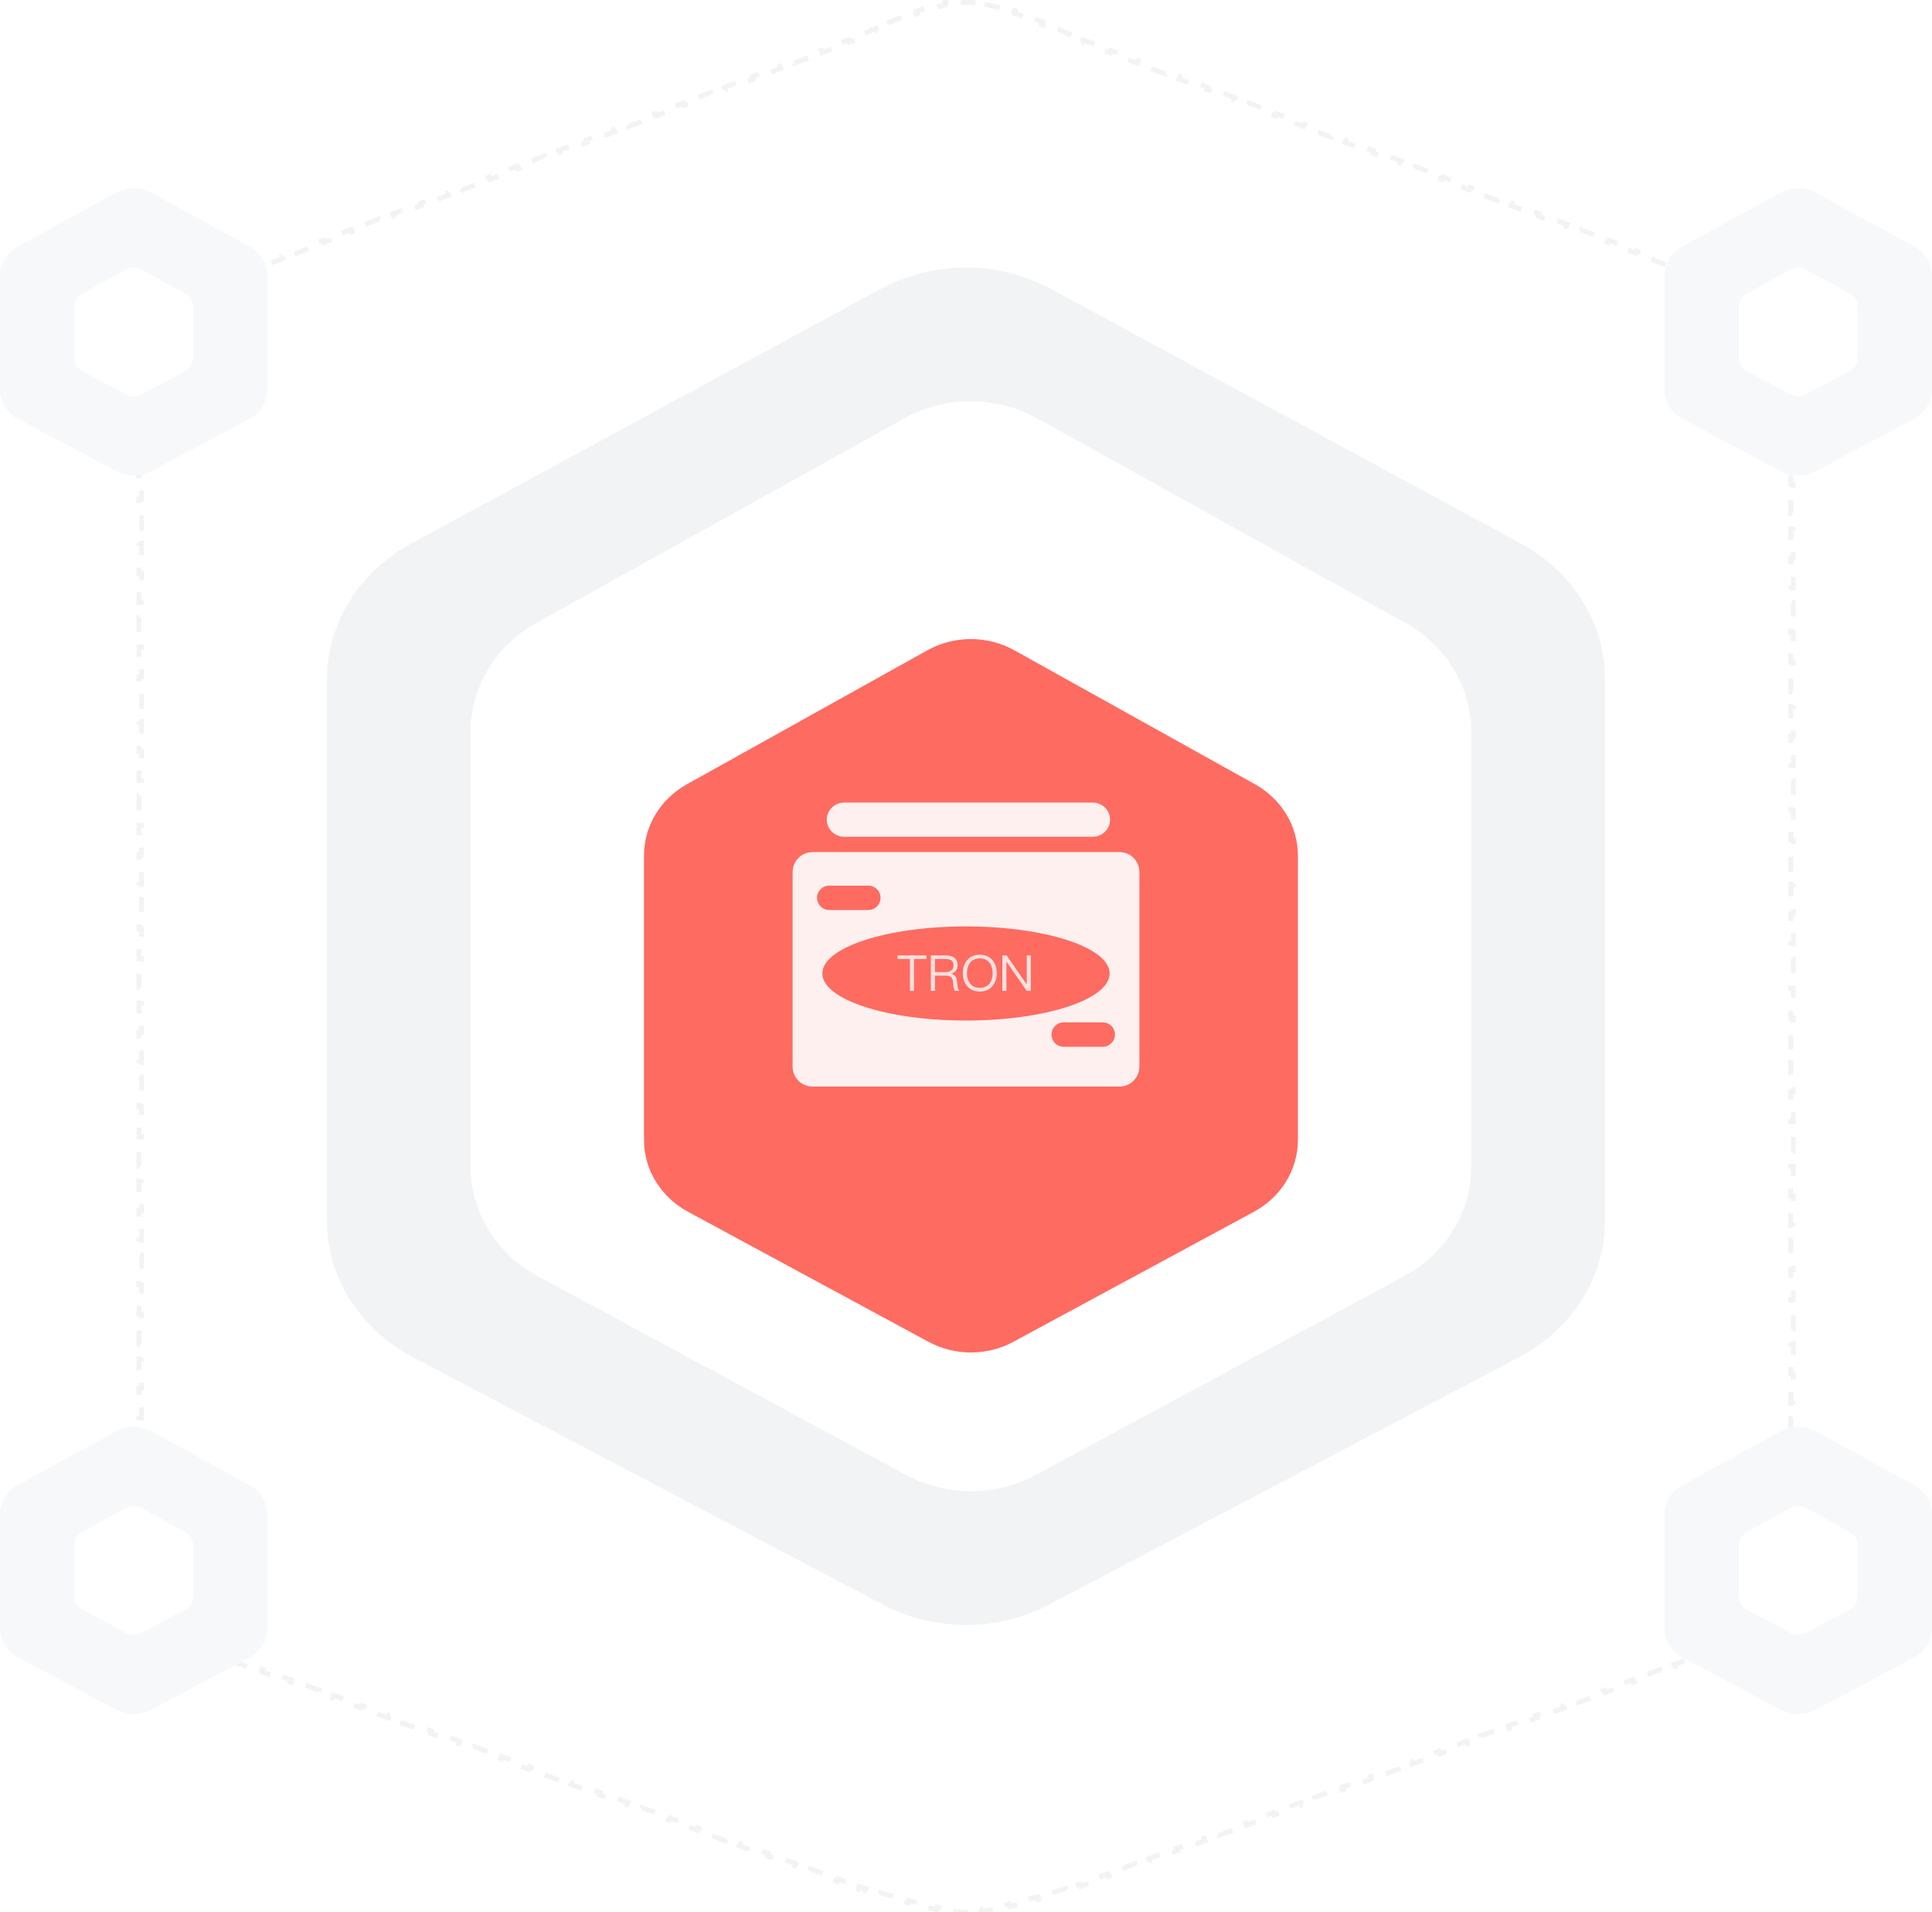 <svg width="390" height="386" viewBox="0 0 390 386" fill="none" xmlns="http://www.w3.org/2000/svg">
<path fill-rule="evenodd" clip-rule="evenodd" d="M307.081 109.762L307.086 109.767C317.572 115.467 324.01 125.886 324 137.144V246.352C324.011 257.753 317.409 268.282 306.709 273.927L211.774 323.889C201.37 329.37 188.615 329.37 178.21 323.889L83.285 273.927C72.59 268.281 65.99 257.755 66 246.357V137.149C65.989 125.89 72.424 115.47 82.909 109.767L177.804 58.308C188.403 52.564 201.526 52.564 212.125 58.308L307.081 109.767V109.762Z" fill="#E6E9EB" fill-opacity="0.5"/>
<path d="M50.093 54.826L50.103 54.823L50.112 54.82L51.508 54.287L51.33 53.82L54.121 52.755L54.3 53.222L57.091 52.157L56.913 51.69L59.704 50.625L59.883 51.092L62.674 50.027L62.496 49.56L65.287 48.495L65.466 48.962L68.257 47.897L68.079 47.43L70.871 46.365L71.049 46.833L73.841 45.767L73.662 45.3L76.454 44.235L76.632 44.703L79.424 43.638L79.245 43.17L82.037 42.105L82.215 42.573L85.007 41.508L84.829 41.041L87.62 39.976L87.798 40.443L90.59 39.378L90.412 38.911L93.203 37.846L93.382 38.313L96.173 37.248L95.995 36.781L98.786 35.716L98.965 36.183L101.756 35.118L101.578 34.651L104.37 33.586L104.548 34.053L107.339 32.988L107.161 32.521L109.953 31.456L110.131 31.923L112.923 30.858L112.744 30.391L115.536 29.326L115.714 29.793L118.506 28.728L118.327 28.261L121.119 27.196L121.297 27.663L124.089 26.599L123.911 26.131L126.702 25.066L126.88 25.534L129.672 24.469L129.494 24.001L132.285 22.936L132.464 23.404L135.255 22.339L135.077 21.872L137.868 20.807L138.047 21.274L140.838 20.209L140.66 19.742L143.452 18.677L143.63 19.144L146.421 18.079L146.243 17.612L149.035 16.547L149.213 17.014L152.005 15.949L151.826 15.482L154.618 14.417L154.796 14.884L157.588 13.819L157.409 13.352L160.201 12.287L160.379 12.754L163.171 11.689L162.993 11.222L165.784 10.157L165.962 10.624L168.754 9.559L168.576 9.092L171.367 8.027L171.546 8.494L172.941 7.962L172.954 7.957L172.966 7.952L174.328 7.346L174.125 6.889C175.061 6.474 175.955 6.077 176.812 5.698L177.014 6.156C177.961 5.738 178.862 5.343 179.722 4.971L179.524 4.512C180.476 4.101 181.378 3.717 182.238 3.361L182.429 3.824C183.389 3.427 184.294 3.066 185.154 2.74L184.977 2.272C185.956 1.902 186.88 1.576 187.761 1.296L187.912 1.772C188.894 1.46 189.82 1.205 190.709 1.009L190.601 0.52C191.604 0.298 192.566 0.147 193.514 0.067L193.556 0.565C194.517 0.484 195.461 0.479 196.421 0.549L196.457 0.05C197.407 0.119 198.37 0.261 199.375 0.475L199.27 0.964C200.16 1.154 201.086 1.402 202.068 1.711L202.218 1.234C203.1 1.511 204.024 1.835 205.004 2.207L204.826 2.674C205.686 3 206.589 3.362 207.548 3.762L207.74 3.3C208.599 3.658 209.5 4.045 210.45 4.462L210.249 4.92C211.106 5.296 212.005 5.697 212.949 6.121L213.154 5.665C214.008 6.05 214.9 6.454 215.832 6.877L215.625 7.332C216.067 7.534 216.519 7.739 216.981 7.95L216.996 7.956L217.01 7.962L218.407 8.494L218.585 8.027L221.378 9.092L221.2 9.559L223.994 10.624L224.172 10.157L226.965 11.222L226.787 11.689L229.58 12.754L229.759 12.287L232.552 13.352L232.374 13.819L235.167 14.884L235.345 14.417L238.139 15.482L237.961 15.949L240.754 17.014L240.932 16.547L243.725 17.612L243.547 18.079L246.341 19.144L246.519 18.677L249.312 19.742L249.134 20.209L251.927 21.274L252.106 20.807L254.899 21.872L254.721 22.339L257.514 23.404L257.692 22.936L260.486 24.001L260.308 24.469L263.101 25.534L263.279 25.066L266.072 26.131L265.894 26.599L268.688 27.663L268.866 27.196L271.659 28.261L271.481 28.728L274.274 29.793L274.453 29.326L277.246 30.391L277.068 30.858L279.861 31.923L280.039 31.456L282.833 32.521L282.655 32.988L285.448 34.053L285.626 33.586L288.419 34.651L288.241 35.118L291.035 36.183L291.213 35.716L294.006 36.781L293.828 37.248L296.621 38.313L296.799 37.846L299.593 38.911L299.415 39.378L302.208 40.443L302.386 39.976L305.18 41.041L305.001 41.508L307.795 42.573L307.973 42.105L310.766 43.17L310.588 43.638L313.382 44.703L313.56 44.235L316.353 45.3L316.175 45.768L318.968 46.833L319.146 46.365L321.94 47.43L321.762 47.898L324.555 48.962L324.733 48.495L327.527 49.56L327.348 50.027L330.142 51.092L330.32 50.625L333.113 51.69L332.935 52.157L335.729 53.222L335.907 52.755L338.7 53.82L338.522 54.287L339.919 54.82L340.094 54.36L340.103 54.352C340.599 54.516 341.084 54.676 341.557 54.832L341.4 55.307C342.409 55.64 343.367 55.958 344.277 56.265L344.437 55.791C345.447 56.131 346.4 56.457 347.298 56.775L347.131 57.246C348.146 57.605 349.09 57.952 349.966 58.294L350.148 57.828C351.165 58.225 352.094 58.616 352.944 59.013L352.733 59.466C353.714 59.925 354.582 60.389 355.348 60.874L355.616 60.451C356.533 61.032 357.319 61.648 357.992 62.327L357.636 62.679C358.322 63.371 358.883 64.131 359.344 64.996L359.786 64.76C360.234 65.6 360.591 66.532 360.876 67.585L360.394 67.715C360.63 68.588 360.817 69.551 360.963 70.624L361.459 70.557C361.586 71.486 361.683 72.49 361.757 73.582L361.258 73.616C361.322 74.551 361.368 75.552 361.403 76.626L361.902 76.61C361.933 77.562 361.953 78.57 361.967 79.639L361.467 79.645C361.48 80.609 361.487 81.624 361.491 82.691L361.991 82.689C361.995 83.652 361.996 84.658 361.996 85.71L361.496 85.71C361.497 86.211 361.497 86.722 361.497 87.245H361.997V88.741H361.497V91.734H361.997V94.727H361.497V97.719H361.997V100.712H361.497V103.705H361.997V106.697H361.497V109.69H361.997V112.683H361.497V115.676H361.997V118.668H361.497V121.661H361.997V124.654H361.497V127.646H361.997V130.639H361.497V133.632H361.997V136.625H361.497V139.617H361.997V142.61H361.497V145.603H361.997V148.595H361.497V151.588H361.997V154.581H361.497V157.574H361.997V160.566H361.497V163.559H361.997V166.552H361.497V169.545H361.997V172.537H361.497V175.53H361.997V178.523H361.497V181.515H361.997V184.508H361.497V187.501H361.997V190.494H361.497V193.486H361.997V196.479H361.497L361.497 199.472H361.997V202.465H361.497V205.457H361.997V208.45H361.497V211.443H361.997V214.435H361.497V217.428H361.997V220.421H361.497V223.414H361.997V226.406H361.497V229.399H361.997V232.392H361.497V235.385H361.997V238.377H361.497V241.37H361.997V244.363H361.497V247.355H361.997V250.348H361.497V253.341H361.997V256.334H361.497V259.326H361.997V262.319H361.497V265.312H361.997V268.305L361.497 268.305V271.297H361.997V274.29H361.497V277.283H361.997V280.275H361.497V283.268H361.997V286.261H361.497V289.254H361.997V292.246H361.497V295.239H361.997V298.232H361.497V301.225H361.997V304.217H361.497V305.714H361.997C361.997 306.234 361.997 306.741 361.997 307.235H361.497C361.497 308.306 361.496 309.314 361.488 310.264L361.988 310.268C361.98 311.346 361.965 312.352 361.937 313.293L361.437 313.278C361.404 314.363 361.355 315.358 361.281 316.275L361.78 316.316C361.691 317.412 361.567 318.405 361.394 319.314L360.903 319.22C360.703 320.266 360.438 321.189 360.088 322.026L360.549 322.219C360.345 322.705 360.113 323.166 359.849 323.607C359.599 324.025 359.32 324.424 359.009 324.812L358.619 324.499C358.053 325.204 357.37 325.872 356.542 326.536L356.855 326.926C356.134 327.504 355.312 328.075 354.375 328.659L354.111 328.235C353.332 328.72 352.47 329.216 351.515 329.736L351.754 330.175C350.928 330.625 350.035 331.091 349.071 331.581L348.844 331.135C348.001 331.563 347.103 332.01 346.144 332.481L346.365 332.93C345.505 333.353 344.598 333.794 343.641 334.259L343.422 333.81C343.164 333.935 342.901 334.063 342.635 334.192C342.574 334.222 342.512 334.252 342.45 334.282L342.05 334.476L342.268 334.926L340.873 335.441L340.7 334.972L337.91 336.003L338.084 336.472L335.294 337.503L335.121 337.034L332.331 338.065L332.504 338.534L329.715 339.565L329.542 339.096L326.752 340.127L326.925 340.596L324.136 341.627L323.962 341.158L321.173 342.188L321.346 342.657L318.556 343.688L318.383 343.219L315.593 344.25L315.767 344.719L312.977 345.75L312.804 345.281L310.014 346.312L310.187 346.781L307.398 347.812L307.224 347.343L304.435 348.374L304.608 348.843L301.818 349.874L301.645 349.405L298.855 350.436L299.029 350.905L296.239 351.936L296.066 351.467L293.276 352.498L293.449 352.967L290.66 353.997L290.486 353.528L287.697 354.559L287.87 355.028L285.081 356.059L284.907 355.59L282.118 356.621L282.291 357.09L279.501 358.121L279.328 357.652L276.538 358.683L276.712 359.152L273.922 360.183L273.749 359.714L270.959 360.745L271.132 361.214L268.343 362.245L268.169 361.776L265.38 362.807L265.553 363.276L262.763 364.307L262.59 363.838L259.8 364.868L259.974 365.337L257.184 366.368L257.011 365.899L254.221 366.93L254.394 367.399L251.605 368.43L251.431 367.961L248.642 368.992L248.815 369.461L246.025 370.492L245.852 370.023L243.063 371.054L243.236 371.523L240.446 372.554L240.273 372.085L237.483 373.116L237.657 373.585L234.867 374.616L234.694 374.147L231.904 375.178L232.077 375.647L229.288 376.678L229.114 376.209L226.325 377.239L226.498 377.708L223.708 378.739L223.535 378.27L220.745 379.301L220.919 379.77L218.129 380.801L217.956 380.332L216.561 380.848L216.734 381.317C216.243 381.458 215.763 381.596 215.294 381.731L215.156 381.25C214.158 381.537 213.208 381.809 212.301 382.067L212.438 382.548C211.437 382.832 210.488 383.099 209.586 383.349L209.452 382.867C208.442 383.146 207.489 383.403 206.587 383.638L206.712 384.122C205.695 384.386 204.739 384.623 203.832 384.832L203.719 384.344C202.698 384.579 201.74 384.778 200.827 384.941L200.915 385.433C199.891 385.616 198.921 385.754 197.978 385.849L197.928 385.351C196.934 385.451 195.973 385.5 195.012 385.5L195.012 386C194.034 386 193.056 385.949 192.046 385.847L192.096 385.35C191.168 385.257 190.21 385.12 189.197 384.939L189.109 385.431C188.187 385.266 187.221 385.066 186.193 384.829L186.305 384.342C185.403 384.135 184.452 383.899 183.438 383.636L183.312 384.12C182.406 383.884 181.452 383.627 180.439 383.347L180.572 382.865C179.671 382.616 178.723 382.35 177.723 382.066L177.586 382.547C176.679 382.289 175.729 382.017 174.73 381.73L174.868 381.25L173.428 380.836L173.29 381.317L171.874 380.801L172.045 380.331L169.213 379.3L169.042 379.77L166.21 378.739L166.381 378.27L163.55 377.239L163.379 377.708L160.547 376.678L160.718 376.208L157.886 375.177L157.715 375.647L154.883 374.616L155.054 374.146L152.223 373.115L152.052 373.585L149.22 372.554L149.391 372.084L146.559 371.053L146.388 371.523L143.556 370.492L143.727 370.022L140.896 368.991L140.725 369.461L137.893 368.43L138.064 367.96L135.232 366.929L135.061 367.399L132.229 366.368L132.4 365.899L129.569 364.868L129.398 365.337L126.566 364.307L126.737 363.837L123.905 362.806L123.734 363.276L120.902 362.245L121.073 361.775L118.242 360.744L118.071 361.214L115.239 360.183L115.41 359.713L112.578 358.682L112.407 359.152L109.575 358.121L109.746 357.651L106.915 356.62L106.744 357.09L103.912 356.059L104.083 355.589L101.251 354.559L101.08 355.028L98.248 353.997L98.419 353.528L95.588 352.497L95.417 352.967L92.585 351.936L92.756 351.466L89.924 350.435L89.753 350.905L86.921 349.874L87.092 349.404L84.261 348.373L84.09 348.843L81.258 347.812L81.429 347.342L78.597 346.311L78.426 346.781L75.594 345.75L75.765 345.28L72.934 344.249L72.763 344.719L69.931 343.688L70.102 343.219L67.27 342.188L67.099 342.657L64.267 341.627L64.438 341.157L61.607 340.126L61.436 340.596L58.604 339.565L58.775 339.095L55.943 338.064L55.772 338.534L52.94 337.503L53.111 337.033L50.28 336.002L50.109 336.472L47.277 335.441L47.448 334.971L46.032 334.456L45.861 334.926C45.419 334.688 44.989 334.457 44.569 334.231L44.806 333.791C43.902 333.305 43.048 332.844 42.241 332.404L42.002 332.843C41.094 332.349 40.246 331.88 39.453 331.432L39.699 330.997C38.794 330.485 37.963 330 37.2 329.533L36.939 329.96C36.041 329.41 35.233 328.883 34.507 328.364L34.797 327.957C33.95 327.352 33.223 326.761 32.597 326.162L32.251 326.523C31.506 325.811 30.893 325.08 30.389 324.292L30.81 324.023C30.32 323.257 29.935 322.433 29.634 321.508L29.158 321.663C28.879 320.806 28.67 319.87 28.513 318.827L29.007 318.753C28.877 317.886 28.783 316.939 28.715 315.893L28.216 315.926C28.158 315.029 28.12 314.064 28.095 313.02L28.594 313.008C28.572 312.103 28.56 311.137 28.554 310.103L28.054 310.106C28.048 309.188 28.046 308.216 28.046 307.188L28.546 307.188C28.546 306.712 28.547 306.223 28.547 305.722L28.047 305.722L28.047 304.225H28.547L28.547 301.233H28.047L28.047 298.24H28.547L28.547 295.247H28.047L28.047 292.254H28.547L28.547 289.262H28.047L28.047 286.269H28.547L28.547 283.276H28.047L28.047 280.283H28.547L28.547 277.291H28.047L28.047 274.298H28.547L28.547 271.305H28.047L28.047 268.313H28.547L28.547 265.32H28.047L28.047 262.327H28.547L28.547 259.334H28.047L28.047 256.342H28.547L28.547 253.349H28.047L28.047 250.356H28.547L28.547 247.364H28.047L28.047 244.371H28.547L28.547 241.378H28.047L28.047 238.385H28.547L28.547 235.393H28.047L28.047 232.4H28.547L28.547 229.407H28.047L28.047 226.415H28.547L28.547 223.422H28.047L28.047 220.429H28.547L28.547 217.436H28.047L28.047 214.444H28.547L28.547 211.451H28.047L28.047 208.458H28.547L28.547 205.465H28.047L28.047 202.473H28.547L28.547 199.48H28.047L28.047 196.487H28.547L28.547 193.495H28.047L28.047 190.502H28.547L28.547 187.509H28.047L28.047 184.516H28.547L28.547 181.524H28.047L28.047 178.531H28.547L28.547 175.538H28.047L28.047 172.545H28.547L28.547 169.553H28.047L28.047 166.56H28.547L28.547 163.567H28.047L28.047 160.574H28.547L28.547 157.582H28.047L28.047 154.589H28.547L28.547 151.596H28.047L28.047 148.604H28.547L28.547 145.611H28.047L28.047 142.618H28.547L28.547 139.625H28.047L28.047 136.633H28.547L28.547 133.64H28.047L28.047 130.647H28.547L28.547 127.655H28.047L28.047 124.662H28.547L28.547 121.669H28.047L28.047 118.676H28.547L28.547 115.684H28.047L28.047 112.691H28.547L28.547 109.698H28.047L28.047 106.705H28.547L28.547 103.713H28.047L28.047 100.72H28.547L28.547 97.727H28.047L28.047 94.734L28.547 94.734L28.547 91.742H28.047L28.047 88.749H28.547L28.547 87.253H28.047C28.041 86.731 28.034 86.219 28.029 85.718L28.529 85.713C28.517 84.662 28.509 83.658 28.504 82.696L28.004 82.699C27.998 81.63 27.998 80.615 28.006 79.648L28.506 79.652C28.513 78.587 28.53 77.582 28.558 76.635L28.058 76.62C28.09 75.542 28.137 74.535 28.203 73.593L28.702 73.628C28.777 72.547 28.878 71.555 29.009 70.641L28.515 70.57C28.671 69.483 28.871 68.5 29.125 67.604L29.606 67.74C29.894 66.724 30.251 65.833 30.689 65.034L30.251 64.793C30.746 63.893 31.344 63.099 32.067 62.376L32.42 62.73C33.069 62.082 33.826 61.49 34.715 60.927L34.447 60.505C35.237 60.004 36.122 59.53 37.112 59.064L37.325 59.517C38.165 59.121 39.085 58.731 40.093 58.334L39.91 57.869C40.791 57.522 41.737 57.17 42.752 56.807L42.92 57.278C43.814 56.958 44.763 56.629 45.77 56.285L45.608 55.812C46.519 55.501 47.477 55.178 48.484 54.84L48.643 55.314L50.093 54.826ZM340.1 54.348L340.097 54.35L340.098 54.348H340.1Z" stroke="#979797" stroke-opacity="0.12" stroke-dasharray="3"/>
<path fill-rule="evenodd" clip-rule="evenodd" d="M386.459 49.804L386.46 49.805C388.655 51.011 390.002 53.217 390 55.6V78.717C390.002 81.13 388.621 83.359 386.381 84.554L366.511 95.13C364.333 96.29 361.664 96.29 359.486 95.13L339.618 84.554C337.379 83.359 335.998 81.131 336 78.718V55.601C335.998 53.218 337.344 51.012 339.539 49.805L359.401 38.912C361.619 37.696 364.366 37.696 366.584 38.912L386.459 49.805V49.804Z" fill="#F7F8F9"/>
<path fill-rule="evenodd" clip-rule="evenodd" d="M373.426 59.291L373.427 59.292C374.402 59.833 375.001 60.821 375 61.89V72.252C375.001 73.334 374.387 74.333 373.392 74.869L364.56 79.61C363.593 80.13 362.406 80.13 361.438 79.61L352.608 74.869C351.613 74.333 350.999 73.334 351 72.253V61.89C350.999 60.822 351.598 59.833 352.573 59.292L361.4 54.409C362.386 53.864 363.607 53.864 364.593 54.409L373.426 59.292V59.291Z" fill="white"/>
<path fill-rule="evenodd" clip-rule="evenodd" d="M50.459 49.804L50.46 49.805C52.655 51.011 54.002 53.217 54 55.6V78.717C54.002 81.13 52.621 83.359 50.381 84.554L30.511 95.13C28.333 96.29 25.664 96.29 23.486 95.13L3.618 84.554C1.379 83.359 -0.002 81.131 3.19345e-06 78.718V55.601C-0.002 53.218 1.344 51.012 3.539 49.805L23.401 38.912C25.619 37.696 28.366 37.696 30.584 38.912L50.459 49.805V49.804Z" fill="#F7F8F9"/>
<path fill-rule="evenodd" clip-rule="evenodd" d="M37.426 59.291L37.427 59.292C38.402 59.833 39.001 60.821 39 61.89V72.252C39.001 73.334 38.387 74.333 37.392 74.869L28.56 79.61C27.593 80.13 26.406 80.13 25.438 79.61L16.608 74.869C15.613 74.333 14.999 73.334 15 72.253V61.89C14.999 60.822 15.598 59.833 16.573 59.292L25.4 54.409C26.386 53.864 27.607 53.864 28.593 54.409L37.426 59.292V59.291Z" fill="white"/>
<path fill-rule="evenodd" clip-rule="evenodd" d="M386.459 299.804L386.46 299.805C388.655 301.011 390.002 303.217 390 305.6V328.717C390.002 331.13 388.621 333.359 386.381 334.554L366.511 345.13C364.333 346.29 361.664 346.29 359.486 345.13L339.618 334.554C337.379 333.359 335.998 331.131 336 328.718V305.601C335.998 303.218 337.344 301.012 339.539 299.805L359.401 288.912C361.619 287.696 364.366 287.696 366.584 288.912L386.459 299.805V299.804Z" fill="#F7F8F9"/>
<path fill-rule="evenodd" clip-rule="evenodd" d="M373.426 309.291L373.427 309.292C374.402 309.833 375.001 310.821 375 311.89V322.252C375.001 323.334 374.387 324.333 373.392 324.869L364.56 329.61C363.593 330.13 362.406 330.13 361.438 329.61L352.608 324.869C351.613 324.333 350.999 323.334 351 322.253V311.89C350.999 310.822 351.598 309.833 352.573 309.292L361.4 304.409C362.386 303.864 363.607 303.864 364.593 304.409L373.426 309.292V309.291Z" fill="white"/>
<path fill-rule="evenodd" clip-rule="evenodd" d="M50.459 299.804L50.46 299.805C52.655 301.011 54.002 303.217 54 305.6V328.717C54.002 331.13 52.621 333.359 50.381 334.554L30.511 345.13C28.333 346.29 25.664 346.29 23.486 345.13L3.618 334.554C1.379 333.359 -0.002 331.131 3.19345e-06 328.718V305.601C-0.002 303.218 1.344 301.012 3.539 299.805L23.401 288.912C25.619 287.696 28.366 287.696 30.584 288.912L50.459 299.805V299.804Z" fill="#F7F8F9"/>
<path fill-rule="evenodd" clip-rule="evenodd" d="M37.426 309.291L37.427 309.292C38.402 309.833 39.001 310.821 39 311.89V322.252C39.001 323.334 38.387 324.333 37.392 324.869L28.56 329.61C27.593 330.13 26.406 330.13 25.438 329.61L16.608 324.869C15.613 324.333 14.999 323.334 15 322.253V311.89C14.999 310.822 15.598 309.833 16.573 309.292L25.4 304.409C26.386 303.864 27.607 303.864 28.593 304.409L37.426 309.292V309.291Z" fill="white"/>
<g filter="url(#filter0_d_0_1270)">
<path fill-rule="evenodd" clip-rule="evenodd" d="M283.753 125.773L283.757 125.776C291.968 130.353 297.008 138.719 297 147.758V235.443C297.009 244.597 291.84 253.051 283.462 257.584L209.133 297.699C200.987 302.1 191.001 302.1 182.855 297.699L108.534 257.584C100.159 253.051 94.993 244.599 95 235.447V147.762C94.991 138.722 100.029 130.355 108.239 125.776L182.536 84.459C190.835 79.847 201.109 79.847 209.408 84.459L283.753 125.776V125.773Z" fill="white"/>
</g>
<g filter="url(#filter1_i_0_1270)">
<path d="M253.344 148.306L253.346 148.308C258.711 151.304 262.005 156.78 262 162.696V220.09C262.006 226.082 258.628 231.615 253.154 234.582L204.582 260.839C199.259 263.72 192.733 263.72 187.41 260.839L138.844 234.582C133.372 231.615 129.995 226.083 130 220.093V162.699C129.994 156.782 133.286 151.305 138.651 148.308L187.202 121.264C192.625 118.245 199.339 118.245 204.762 121.264L253.344 148.308V148.306Z" fill="#FE6B61"/>
</g>
<g filter="url(#filter2_i_0_1270)">
<path fill-rule="evenodd" clip-rule="evenodd" d="M226.007 172H163.999C161.798 172 160 173.804 160 176.034V215.29C160 217.527 161.791 219.324 163.999 219.324H226.001C228.202 219.324 230 217.52 230 215.29V176.034C230.007 173.797 228.216 172 226.007 172ZM175.273 183.69H167.403C166.035 183.69 164.93 182.599 164.93 181.225C164.93 179.865 166.035 178.761 167.403 178.761H175.273C176.641 178.761 177.746 179.852 177.746 181.225C177.746 182.586 176.641 183.69 175.273 183.69ZM195 206C178.98 206 166 201.746 166 196.5C166 191.254 178.98 187 195 187C211.02 187 224 191.254 224 196.5C224 201.746 211.02 206 195 206M222.597 211.296H214.727C213.359 211.296 212.254 210.205 212.254 208.831C212.254 207.471 213.359 206.366 214.727 206.366H222.597C223.965 206.366 225.07 207.457 225.07 208.831C225.07 210.191 223.965 211.296 222.597 211.296ZM170.413 168.901H220.573C222.514 168.901 224.084 167.358 224.084 165.451C224.084 163.55 222.514 162 220.573 162H170.413C168.472 162 166.901 163.543 166.901 165.451C166.901 167.351 168.472 168.901 170.413 168.901Z" fill="white" fill-opacity="0.9"/>
</g>
<path opacity="0.8" d="M181.17 192.86V193.57H183.69V200H184.5V193.57H187.02V192.86H181.17ZM187.911 192.86V200H188.731V196.93H190.891C191.341 196.93 191.681 197.01 191.921 197.19C192.181 197.37 192.331 197.68 192.371 198.1L192.461 199.05C192.491 199.45 192.591 199.76 192.751 200H193.641C193.431 199.74 193.301 199.39 193.261 198.95L193.151 197.85C193.071 197.13 192.691 196.7 192.011 196.55V196.53C192.421 196.43 192.741 196.23 192.981 195.91C193.201 195.6 193.311 195.25 193.311 194.85C193.311 194.19 193.091 193.69 192.671 193.35C192.261 193.02 191.701 192.86 190.991 192.86H187.911ZM188.731 193.57H190.891C191.441 193.57 191.851 193.68 192.111 193.9C192.351 194.11 192.481 194.44 192.481 194.88C192.481 195.3 192.351 195.62 192.101 195.85C191.821 196.09 191.411 196.22 190.891 196.22H188.731V193.57ZM197.789 192.72C196.709 192.72 195.869 193.08 195.249 193.8C194.659 194.48 194.369 195.36 194.369 196.44C194.369 197.51 194.659 198.39 195.249 199.07C195.869 199.78 196.709 200.14 197.779 200.14C198.849 200.14 199.699 199.78 200.319 199.07C200.899 198.39 201.199 197.52 201.199 196.44C201.199 195.35 200.899 194.47 200.319 193.79C199.699 193.07 198.849 192.72 197.789 192.72ZM197.789 193.45C198.609 193.45 199.249 193.72 199.709 194.27C200.149 194.81 200.379 195.53 200.379 196.44C200.379 197.34 200.149 198.05 199.709 198.59C199.249 199.13 198.599 199.41 197.779 199.41C196.959 199.41 196.309 199.13 195.849 198.57C195.409 198.03 195.189 197.32 195.189 196.44C195.189 195.55 195.409 194.84 195.849 194.3C196.319 193.73 196.969 193.45 197.789 193.45ZM202.335 192.86V200H203.155V194.13H203.185L207.245 200H208.085V192.86H207.265V198.67H207.235L203.195 192.86H202.335Z" fill="white"/>
<defs>
<filter id="filter0_d_0_1270" x="75" y="61" width="242" height="260" filterUnits="userSpaceOnUse" color-interpolation-filters="sRGB">
<feFlood flood-opacity="0" result="BackgroundImageFix"/>
<feColorMatrix in="SourceAlpha" type="matrix" values="0 0 0 0 0 0 0 0 0 0 0 0 0 0 0 0 0 0 127 0" result="hardAlpha"/>
<feOffset/>
<feGaussianBlur stdDeviation="10"/>
<feColorMatrix type="matrix" values="0 0 0 0 0.6 0 0 0 0 0.6 0 0 0 0 0.6 0 0 0 0.268 0"/>
<feBlend mode="normal" in2="BackgroundImageFix" result="effect1_dropShadow_0_1270"/>
<feBlend mode="normal" in="SourceGraphic" in2="effect1_dropShadow_0_1270" result="shape"/>
</filter>
<filter id="filter1_i_0_1270" x="130" y="119" width="132" height="154" filterUnits="userSpaceOnUse" color-interpolation-filters="sRGB">
<feFlood flood-opacity="0" result="BackgroundImageFix"/>
<feBlend mode="normal" in="SourceGraphic" in2="BackgroundImageFix" result="shape"/>
<feColorMatrix in="SourceAlpha" type="matrix" values="0 0 0 0 0 0 0 0 0 0 0 0 0 0 0 0 0 0 127 0" result="hardAlpha"/>
<feOffset dy="10"/>
<feGaussianBlur stdDeviation="10"/>
<feComposite in2="hardAlpha" operator="arithmetic" k2="-1" k3="1"/>
<feColorMatrix type="matrix" values="0 0 0 0 1 0 0 0 0 1 0 0 0 0 1 0 0 0 0.5 0"/>
<feBlend mode="normal" in2="shape" result="effect1_innerShadow_0_1270"/>
</filter>
<filter id="filter2_i_0_1270" x="160" y="162" width="70" height="57.324" filterUnits="userSpaceOnUse" color-interpolation-filters="sRGB">
<feFlood flood-opacity="0" result="BackgroundImageFix"/>
<feBlend mode="normal" in="SourceGraphic" in2="BackgroundImageFix" result="shape"/>
<feColorMatrix in="SourceAlpha" type="matrix" values="0 0 0 0 0 0 0 0 0 0 0 0 0 0 0 0 0 0 127 0" result="hardAlpha"/>
<feOffset/>
<feGaussianBlur stdDeviation="1.5"/>
<feComposite in2="hardAlpha" operator="arithmetic" k2="-1" k3="1"/>
<feColorMatrix type="matrix" values="0 0 0 0 0.992 0 0 0 0 0.42 0 0 0 0 0.38 0 0 0 0.478 0"/>
<feBlend mode="normal" in2="shape" result="effect1_innerShadow_0_1270"/>
</filter>
</defs>
</svg>
